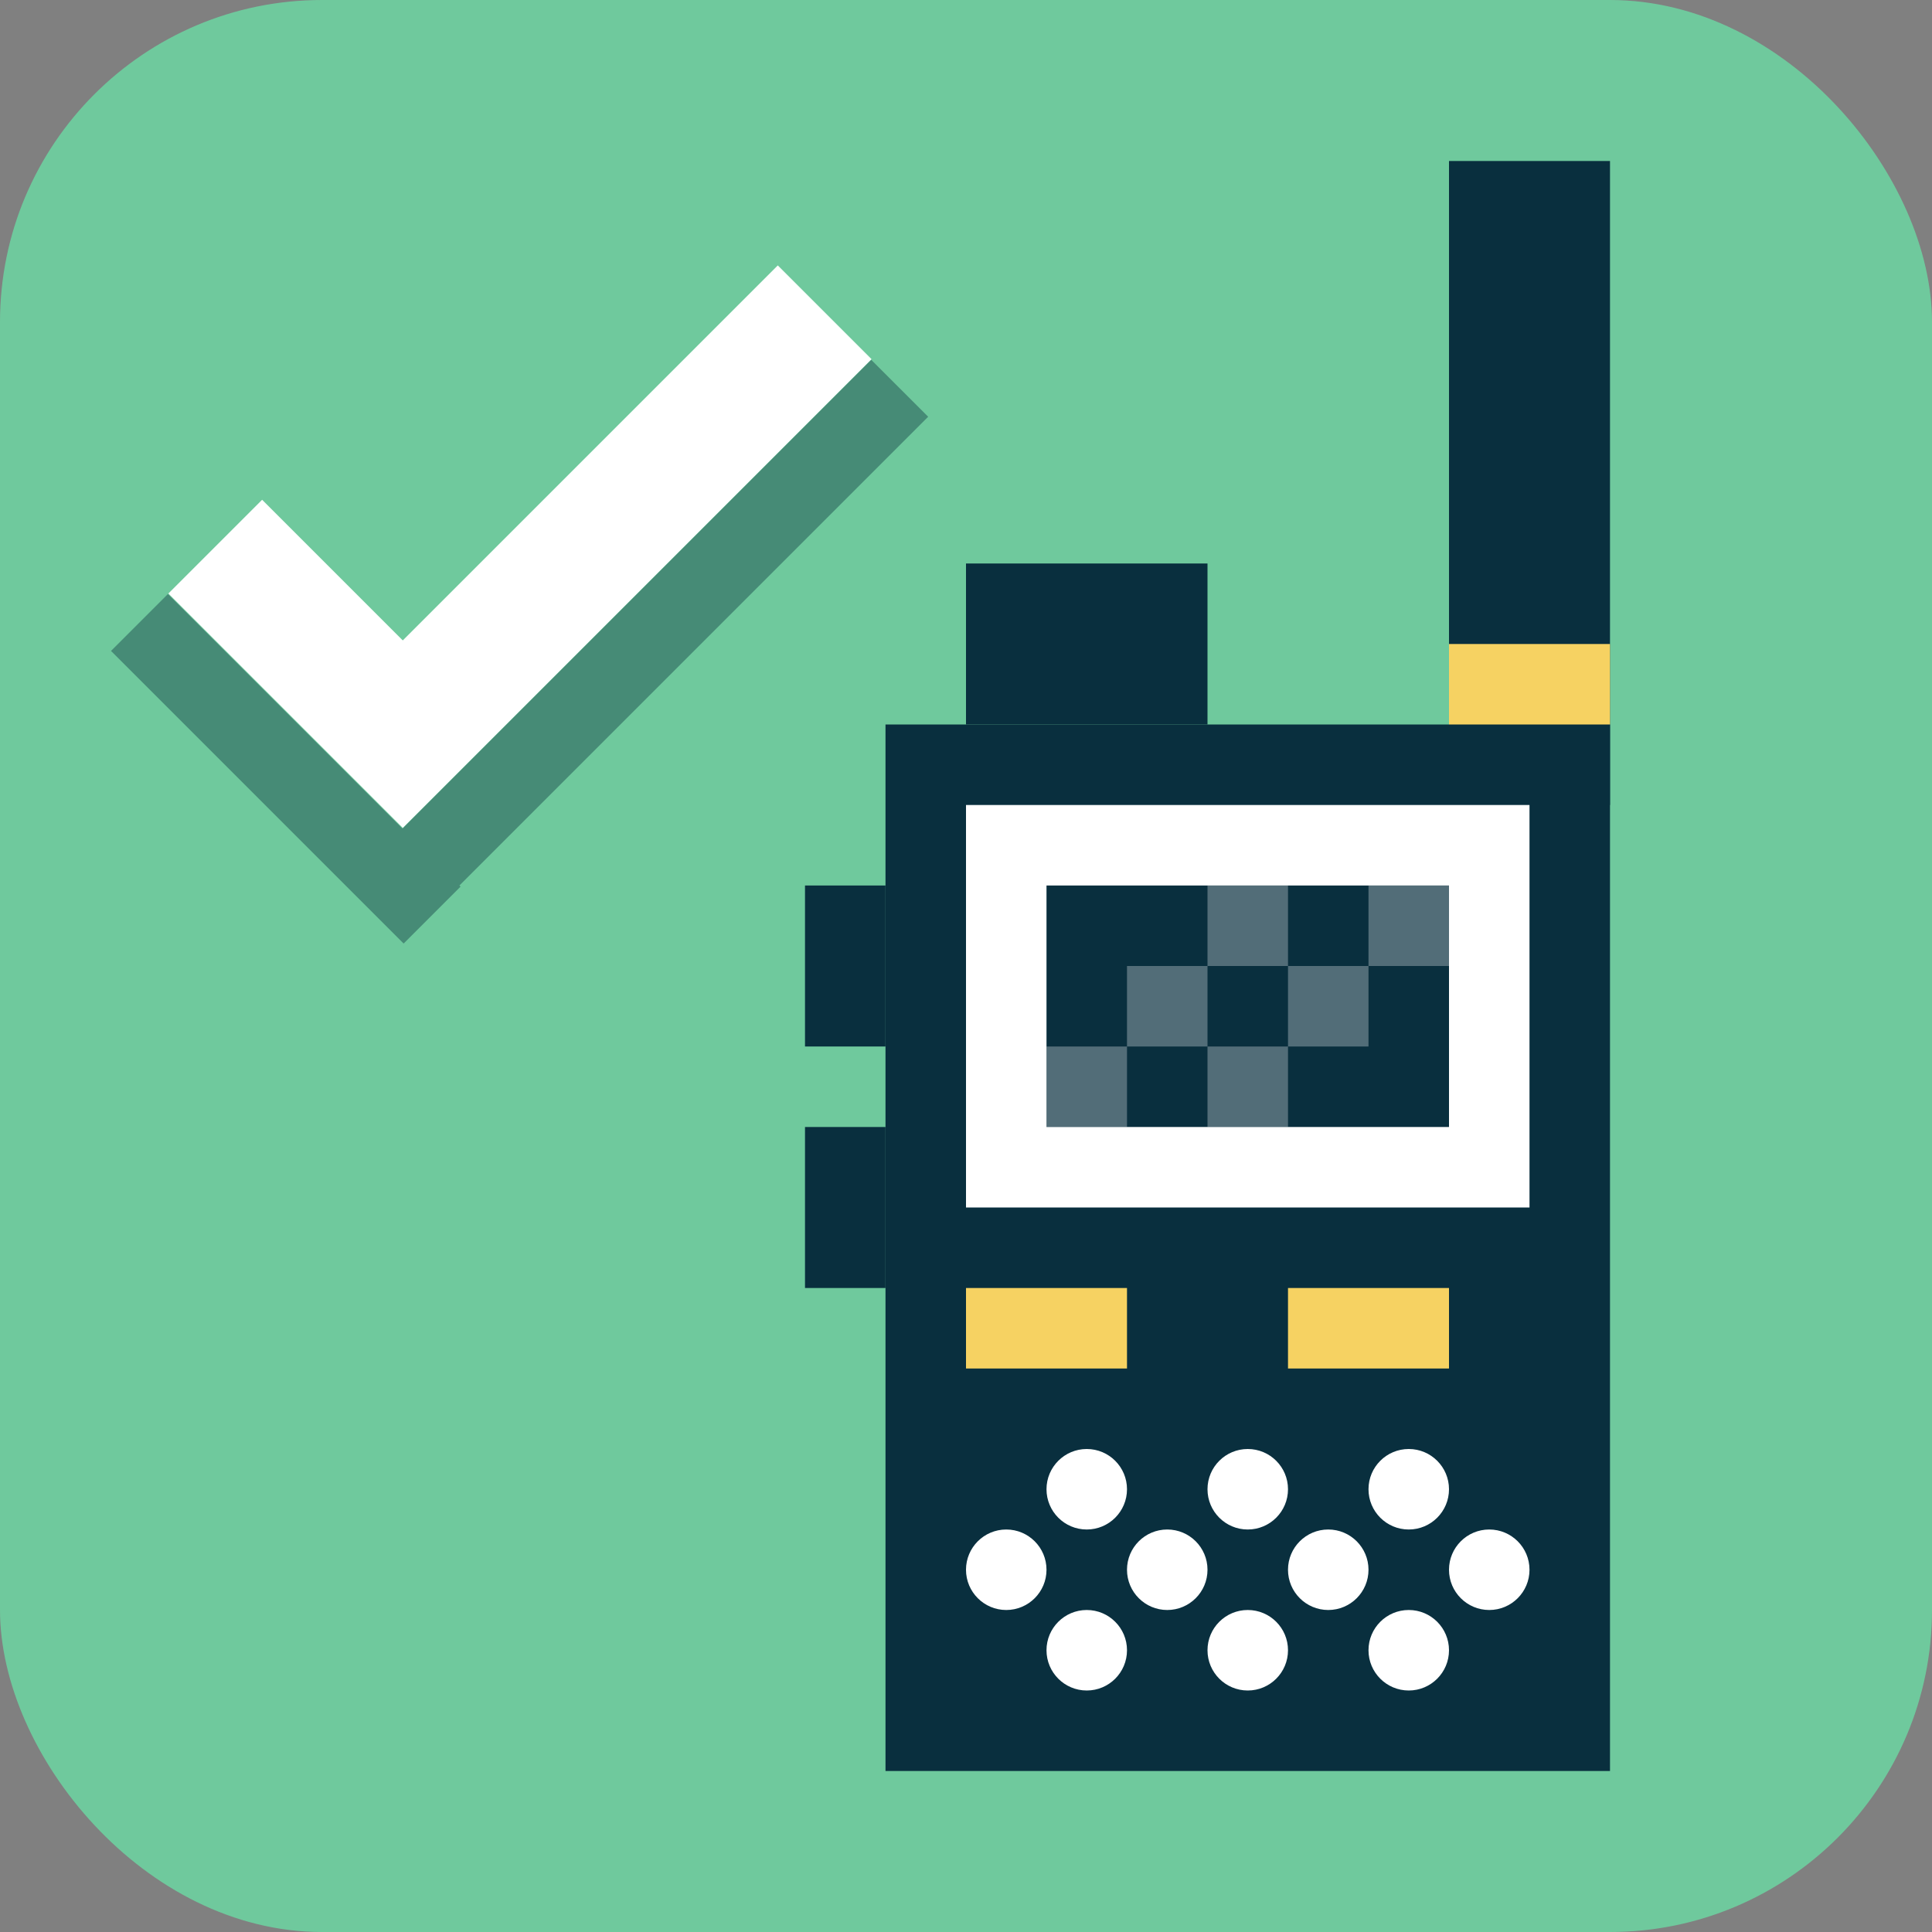 <?xml version="1.0" encoding="UTF-8" standalone="no"?>
<svg width="24px" height="24px" viewBox="0 0 24 24" version="1.1" xmlns="http://www.w3.org/2000/svg" xmlns:xlink="http://www.w3.org/1999/xlink" xmlns:sketch="http://www.bohemiancoding.com/sketch/ns">
    <rect x="0" y="0" width="24" height="24" fill="#808080" stroke="none"/>
    <!-- Generator: Sketch 3.2.1 (9971) - http://www.bohemiancoding.com/sketch -->
    <title>request received</title>
    <desc>Created with Sketch.</desc>
    <defs></defs>
    <g id="Illustrations" stroke="none" stroke-width="1" fill="none" fill-rule="evenodd" sketch:type="MSPage">
        <g id="request-received" sketch:type="MSArtboardGroup">
            <rect id="Rectangle-591" fill="#6FC99D" sketch:type="MSShapeGroup" x="0" y="0" width="24" height="24" rx="4"></rect>
            <g id="check-3" sketch:type="MSLayerGroup" transform="translate(6.854, 6.146) rotate(-315) translate(-6.854, -6.146) translate(4.354, 1.146)" fill="#FFFFFF">
                <path d="M2.471,1 L2.471,7.588 L4.118,7.588 L4.118,1 L2.471,1 Z M1.78967952e-13,9.235 L4.118,9.235 L4.118,7.588 L1.79068805e-13,7.588 L1.78967952e-13,9.235 Z" id="Rectangle-142" sketch:type="MSShapeGroup"></path>
            </g>
            <g id="walkie-talkie" sketch:type="MSLayerGroup" transform="translate(10, 2)">
                <rect id="Rectangle-574" fill="#092F3E" sketch:type="MSShapeGroup" x="1" y="7" width="9" height="13"></rect>
                <rect id="Rectangle-577" fill="#092F3E" sketch:type="MSShapeGroup" x="8" y="0" width="2" height="8"></rect>
                <rect id="Rectangle-575" fill="#092F3E" sketch:type="MSShapeGroup" x="0" y="9" width="1" height="2"></rect>
                <rect id="Rectangle-578" fill="#092F3E" sketch:type="MSShapeGroup" x="2" y="5" width="3" height="2"></rect>
                <rect id="Rectangle-576" fill="#092F3E" sketch:type="MSShapeGroup" x="0" y="12" width="1" height="2"></rect>
                <g id="speaker" transform="translate(2, 16)" fill="#FFFFFF" sketch:type="MSShapeGroup">
                    <g id="row" transform="translate(1, 0)">
                        <circle id="Oval-353" cx="0.5" cy="0.5" r="0.5"></circle>
                        <circle id="Oval-350" cx="2.5" cy="0.5" r="0.5"></circle>
                        <circle id="Oval-351" cx="4.5" cy="0.5" r="0.5"></circle>
                    </g>
                    <g id="row-2" transform="translate(1, 2)">
                        <circle id="Oval-353" cx="0.5" cy="0.5" r="0.5"></circle>
                        <circle id="Oval-350" cx="2.5" cy="0.5" r="0.5"></circle>
                        <circle id="Oval-351" cx="4.5" cy="0.5" r="0.5"></circle>
                    </g>
                    <g id="row" transform="translate(0, 1)">
                        <circle id="Oval-357" cx="0.5" cy="0.5" r="0.5"></circle>
                        <circle id="Oval-354" cx="2.5" cy="0.5" r="0.5"></circle>
                        <circle id="Oval-355" cx="4.5" cy="0.5" r="0.5"></circle>
                        <circle id="Oval-356" cx="6.5" cy="0.5" r="0.5"></circle>
                    </g>
                </g>
                <rect id="Rectangle-582" opacity="0.3" fill="#FFFFFF" sketch:type="MSShapeGroup" x="3" y="11" width="1" height="1"></rect>
                <rect id="Rectangle-583" opacity="0.3" fill="#FFFFFF" sketch:type="MSShapeGroup" x="4" y="10" width="1" height="1"></rect>
                <rect id="Rectangle-584" opacity="0.3" fill="#FFFFFF" sketch:type="MSShapeGroup" x="5" y="9" width="1" height="1"></rect>
                <rect id="Rectangle-587" opacity="0.3" fill="#FFFFFF" sketch:type="MSShapeGroup" x="5" y="11" width="1" height="1"></rect>
                <rect id="Rectangle-585" opacity="0.3" fill="#FFFFFF" sketch:type="MSShapeGroup" x="6" y="10" width="1" height="1"></rect>
                <rect id="Rectangle-586" opacity="0.3" fill="#FFFFFF" sketch:type="MSShapeGroup" x="7" y="9" width="1" height="1"></rect>
                <rect id="Rectangle-588" fill="#F6D262" sketch:type="MSShapeGroup" x="8" y="6" width="2" height="1"></rect>
                <rect id="Rectangle-589" fill="#F6D262" sketch:type="MSShapeGroup" x="2" y="14" width="2" height="1"></rect>
                <rect id="Rectangle-590" fill="#F6D262" sketch:type="MSShapeGroup" x="6" y="14" width="2" height="1"></rect>
            </g>
            <path d="M5.707,11 L11.53,5.177 L10.823,4.47 L5,10.293 L2.086,7.379 L1.379,8.086 L5.014,11.721 L5.721,11.014 L5.707,11 Z" id="Rectangle-592" opacity="0.4" fill="#092F3E" sketch:type="MSShapeGroup"></path>
            <path d="M12,11 L13,11 L13,14 L12,14 L12,11 Z M18,11 L19,11 L19,14 L18,14 L18,11 Z M12,10 L19,10 L19,11 L12,11 L12,10 Z M12,14 L19,14 L19,15 L12,15 L12,14 Z" id="Rectangle-605" fill="#FFFFFF" sketch:type="MSShapeGroup"></path>
        </g>
    </g>
</svg>
